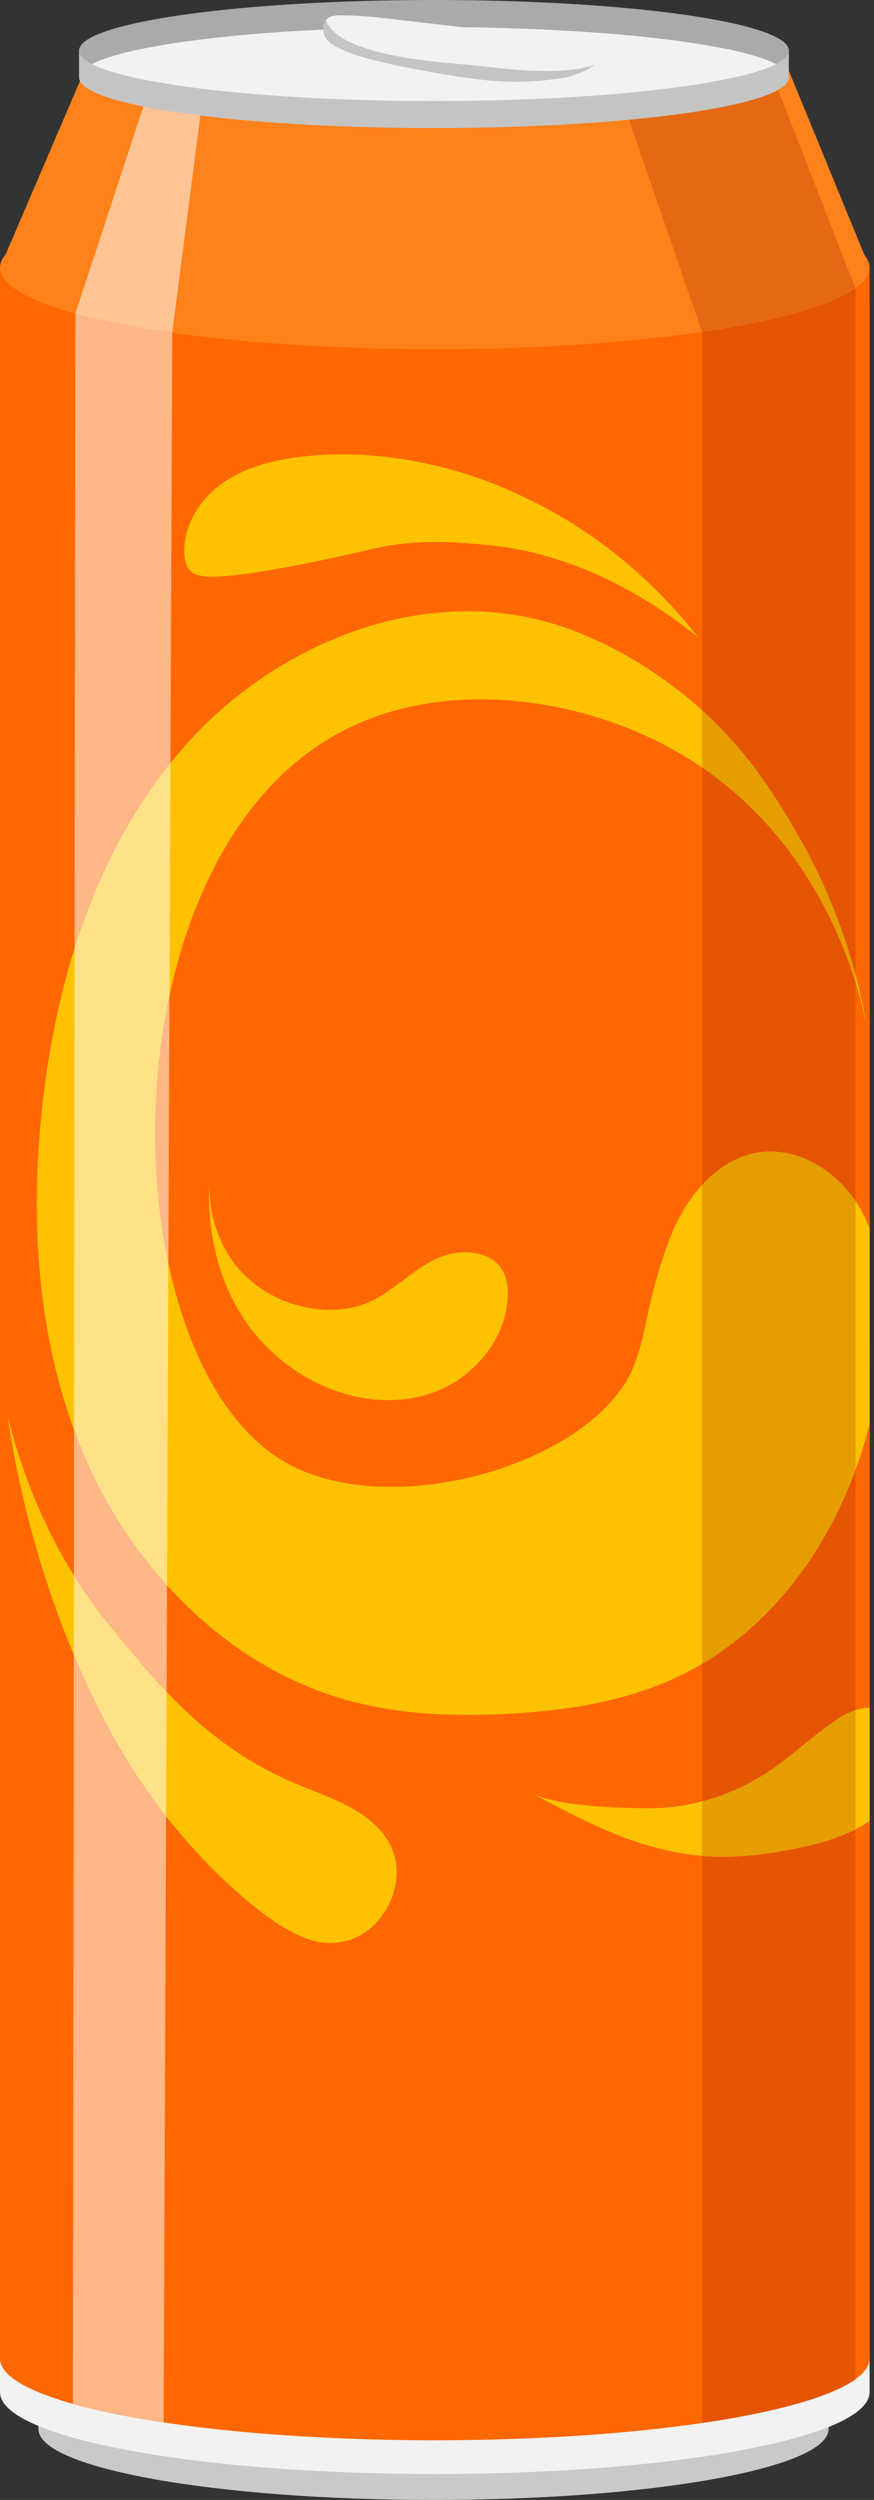 <svg width="28" height="80" viewBox="0 0 28 80" fill="none" xmlns="http://www.w3.org/2000/svg">
<rect x="0" y="0" width="28" height="80" fill="#333333" stroke="none"/>
<path d="M1.23 46.185V77.749H1.232C1.28 78.993 6.927 80 13.888 80C20.849 80 26.496 78.993 26.544 77.749H26.546V46.185H1.23Z" fill="#C9C9C9"/>
<path d="M0 42.966V76.575H0.002C0.054 78.01 6.269 79.17 13.929 79.17C21.59 79.17 27.803 78.01 27.856 76.575H27.858V42.966H0Z" fill="#F2F2F2"/>
<path d="M1.23 43.791H26.546V15.631H1.23V43.791Z" fill="#C9C9C9"/>
<path d="M0 43.791H27.858V9.643H0V43.791Z" fill="#F2F2F2"/>
<path d="M0 8.564V75.495H0.002C0.054 76.929 6.269 78.09 13.929 78.09C21.59 78.09 27.803 76.929 27.856 75.495H27.858V8.564H0Z" fill="#FF6700"/>
<path d="M27.859 39.304C27.774 39.09 27.677 38.883 27.562 38.681C26.922 37.557 25.663 36.707 24.376 36.87C22.969 37.048 21.948 38.333 21.449 39.658C20.691 41.67 20.751 42.617 20.292 43.742C19.027 46.828 12.54 48.748 9.136 46.791C3.453 43.524 3.189 27.624 10.846 23.463C14.041 21.725 18.207 22.256 21.221 23.804C26.34 26.43 27.562 31.687 27.794 32.995C27.509 31.266 26.897 29.032 25.561 26.719C24.792 25.39 23.616 23.406 21.273 21.75C20.07 20.9 18.739 20.209 17.31 19.846C13.225 18.812 8.77 20.68 5.967 23.821C3.163 26.96 1.824 31.172 1.36 35.352C0.931 39.21 1.209 43.225 2.785 46.776C4.361 50.324 7.357 53.356 11.102 54.401C12.791 54.874 14.571 54.937 16.321 54.84C18.094 54.741 19.883 54.474 21.506 53.753C24.791 52.294 26.977 49.091 27.859 45.57V39.304Z" fill="#FFC200"/>
<path d="M9.787 14.601C8.866 14.7 7.933 14.909 7.171 15.431C6.408 15.953 5.845 16.837 5.91 17.756C5.925 17.963 5.981 18.185 6.146 18.31C6.267 18.403 6.425 18.427 6.576 18.444C7.752 18.573 12.037 17.541 12.037 17.541C13.411 17.249 14.483 17.341 15.521 17.43C16.864 17.547 19.424 18.029 22.363 20.389C21.364 19.118 19.479 17.104 16.497 15.774C16.34 15.703 13.352 14.224 9.787 14.601Z" fill="#FFC200"/>
<path d="M9.906 44.126C11.106 44.796 12.589 45.026 13.882 44.559C15.175 44.09 16.21 42.862 16.265 41.489C16.276 41.222 16.249 40.944 16.127 40.706C15.753 39.978 14.688 39.934 13.953 40.291C13.216 40.646 12.639 41.276 11.902 41.633C10.765 42.185 9.054 41.927 7.925 40.889C6.678 39.744 6.697 38.129 6.705 37.857C6.668 38.64 6.669 40.879 8.197 42.717C8.922 43.589 9.7 44.013 9.906 44.126Z" fill="#FFC200"/>
<path d="M9.514 57.094C10.64 57.559 11.95 57.962 12.504 59.046C13.117 60.247 12.262 61.93 10.928 62.144C10.4 62.228 9.593 62.277 7.722 60.656C4.961 58.261 3.537 55.511 2.864 54.074C1.956 52.135 0.816 49.173 0.242 45.312C1.118 48.805 2.659 51.015 3.674 52.222C4.911 53.694 6.555 55.873 9.514 57.094Z" fill="#FFC200"/>
<path d="M27.858 54.649C27.496 54.637 27.14 54.817 26.831 55.017C26.053 55.523 25.387 56.186 24.613 56.699C23.494 57.439 22.112 57.88 20.764 57.865C19.802 57.856 17.822 57.809 17.023 57.373C18.711 58.295 20.475 59.2 22.391 59.38C23.441 59.481 24.502 59.357 25.535 59.145C26.351 58.978 27.185 58.74 27.858 58.267V54.649Z" fill="#FFC200"/>
<path d="M27.693 8.161C26.852 6.112 26.011 4.066 25.171 2.017H2.81C1.932 4.06 1.056 6.103 0.179 8.147C0.062 8.282 0 8.422 0 8.564C0 10.006 6.236 11.176 13.929 11.176C21.622 11.176 27.858 10.006 27.858 8.564C27.858 8.427 27.802 8.291 27.693 8.161Z" fill="#FF811A"/>
<path d="M22.491 77.537V59.39C22.71 59.408 22.928 59.416 23.148 59.416C23.948 59.416 24.75 59.305 25.535 59.145C26.177 59.014 26.829 58.839 27.406 58.54V76.136C26.624 76.698 24.866 77.189 22.491 77.537ZM22.491 57.646V53.245C24.797 51.883 26.464 49.61 27.406 47.043V54.724C27.204 54.793 27.009 54.902 26.831 55.017C26.053 55.523 25.387 56.186 24.613 56.699C23.973 57.121 23.247 57.447 22.491 57.646ZM27.406 38.431C26.79 37.523 25.77 36.85 24.694 36.85C24.589 36.85 24.482 36.856 24.376 36.869C23.634 36.963 22.998 37.366 22.491 37.92V24.558C25.463 26.588 26.814 29.531 27.406 31.429V38.431ZM27.406 31.192C27.042 29.826 26.468 28.292 25.561 26.719C24.939 25.642 24.049 24.138 22.491 22.726V10.624C24.864 10.278 26.621 9.789 27.406 9.227V31.192Z" fill="#E55400"/>
<path d="M22.491 53.245V37.92C22.998 37.366 23.634 36.963 24.376 36.869C24.482 36.856 24.589 36.85 24.694 36.85C25.77 36.85 26.79 37.523 27.406 38.431V47.043C26.464 49.61 24.797 51.883 22.491 53.245ZM27.406 31.429C26.814 29.531 25.463 26.588 22.491 24.558V22.726C24.049 24.138 24.939 25.642 25.561 26.719C26.468 28.292 27.042 29.826 27.406 31.192V31.429Z" fill="#E59E00"/>
<path d="M23.148 59.416C22.928 59.416 22.71 59.408 22.491 59.39V57.646C23.247 57.447 23.973 57.121 24.613 56.699C25.387 56.186 26.053 55.523 26.831 55.017C27.009 54.902 27.204 54.793 27.406 54.724V58.54C26.829 58.839 26.177 59.014 25.535 59.145C24.75 59.305 23.948 59.416 23.148 59.416Z" fill="#E59E00"/>
<path d="M22.492 10.624C21.694 8.311 20.898 5.997 20.1 3.683C19.949 3.128 19.796 2.573 19.645 2.017H24.592C25.531 4.421 26.468 6.824 27.406 9.227C26.622 9.789 24.864 10.278 22.492 10.625" fill="#E56914"/>
<path d="M5.242 77.518C4.118 77.35 3.136 77.149 2.336 76.924C2.345 68.932 2.354 60.939 2.364 52.946C2.536 53.354 2.705 53.731 2.865 54.074C3.306 55.016 4.069 56.522 5.322 58.122C5.295 64.588 5.268 71.053 5.242 77.518ZM5.338 54.144C4.688 53.462 4.151 52.789 3.674 52.222C3.291 51.767 2.835 51.17 2.367 50.415C2.369 48.862 2.37 47.308 2.372 45.756C2.499 46.1 2.636 46.44 2.786 46.776C3.423 48.211 4.294 49.563 5.352 50.733C5.347 51.869 5.343 53.006 5.338 54.144ZM5.395 40.425C4.833 37.773 4.822 34.705 5.43 31.864C5.418 34.718 5.406 37.57 5.395 40.425ZM2.39 30.345C2.398 23.574 2.405 16.805 2.414 10.034C3.265 10.269 4.315 10.475 5.518 10.646C5.5 15.237 5.48 19.828 5.462 24.418C4.06 26.163 3.067 28.195 2.39 30.345Z" fill="#FFB787"/>
<path d="M5.352 50.733C4.294 49.563 3.422 48.211 2.785 46.776C2.635 46.44 2.499 46.1 2.372 45.756C2.378 40.618 2.384 35.483 2.39 30.345C3.066 28.195 4.059 26.163 5.461 24.418C5.451 26.899 5.44 29.382 5.43 31.864C4.822 34.705 4.832 37.773 5.394 40.425C5.38 43.86 5.366 47.297 5.352 50.733Z" fill="#FFE287"/>
<path d="M5.322 58.122C4.069 56.522 3.305 55.017 2.865 54.074C2.704 53.731 2.536 53.354 2.363 52.946C2.364 52.102 2.366 51.26 2.367 50.415C2.834 51.17 3.291 51.767 3.674 52.222C4.15 52.789 4.687 53.462 5.338 54.144C5.332 55.471 5.327 56.796 5.322 58.122Z" fill="#FFE287"/>
<path d="M5.518 10.646C4.315 10.476 3.264 10.269 2.413 10.034C3.177 7.717 3.939 5.398 4.7 3.081L6.461 3.375C6.147 5.799 5.833 8.223 5.518 10.646Z" fill="#FFC493"/>
<path d="M13.904 3.236C9.855 3.236 6.301 2.935 4.287 2.481H23.52C21.506 2.935 17.952 3.236 13.904 3.236ZM2.534 1.573V2.481C2.534 3.374 7.625 4.098 13.904 4.098C20.182 4.098 25.271 3.374 25.271 2.481V1.573H2.534Z" fill="#C4C4C4"/>
<path d="M24.862 2.05C25.129 1.912 25.271 1.768 25.271 1.618C25.271 0.725 20.182 0 13.904 0C7.625 0 2.534 0.725 2.534 1.618C2.534 1.768 2.678 1.912 2.945 2.05C4.272 1.365 8.674 0.863 13.904 0.863C19.132 0.863 23.535 1.365 24.862 2.05Z" fill="#AAAAAA"/>
<path d="M24.861 2.05C23.535 1.365 19.132 0.863 13.903 0.863C8.674 0.863 4.271 1.365 2.944 2.05C4.271 2.733 8.674 3.235 13.903 3.235C19.132 3.235 23.535 2.733 24.861 2.05Z" fill="#F2F2F2"/>
<path d="M18.087 2.487C17.076 2.632 16.263 2.721 14.373 2.403C12.422 2.075 10.512 1.69 10.379 1.098C10.312 0.799 10.438 0.643 10.438 0.643C10.552 0.503 10.756 0.494 10.849 0.493C11.447 0.481 12.043 0.55 12.636 0.618C13.873 0.761 15.109 0.904 16.347 1.048C17.143 1.138 17.938 1.231 18.733 1.323C18.868 1.338 19.008 1.356 19.119 1.434C19.821 1.928 18.392 2.443 18.087 2.487Z" fill="#F2F2F2"/>
<path d="M15.09 2.081C14.348 2.006 10.834 1.832 10.442 0.638L10.438 0.643C10.438 0.643 10.312 0.798 10.379 1.097C10.512 1.69 12.422 2.075 14.373 2.403C16.263 2.72 17.076 2.632 18.087 2.487C18.256 2.462 18.775 2.292 19.081 2.06C17.959 2.485 15.79 2.153 15.09 2.081Z" fill="#C4C4C4"/>
</svg>
